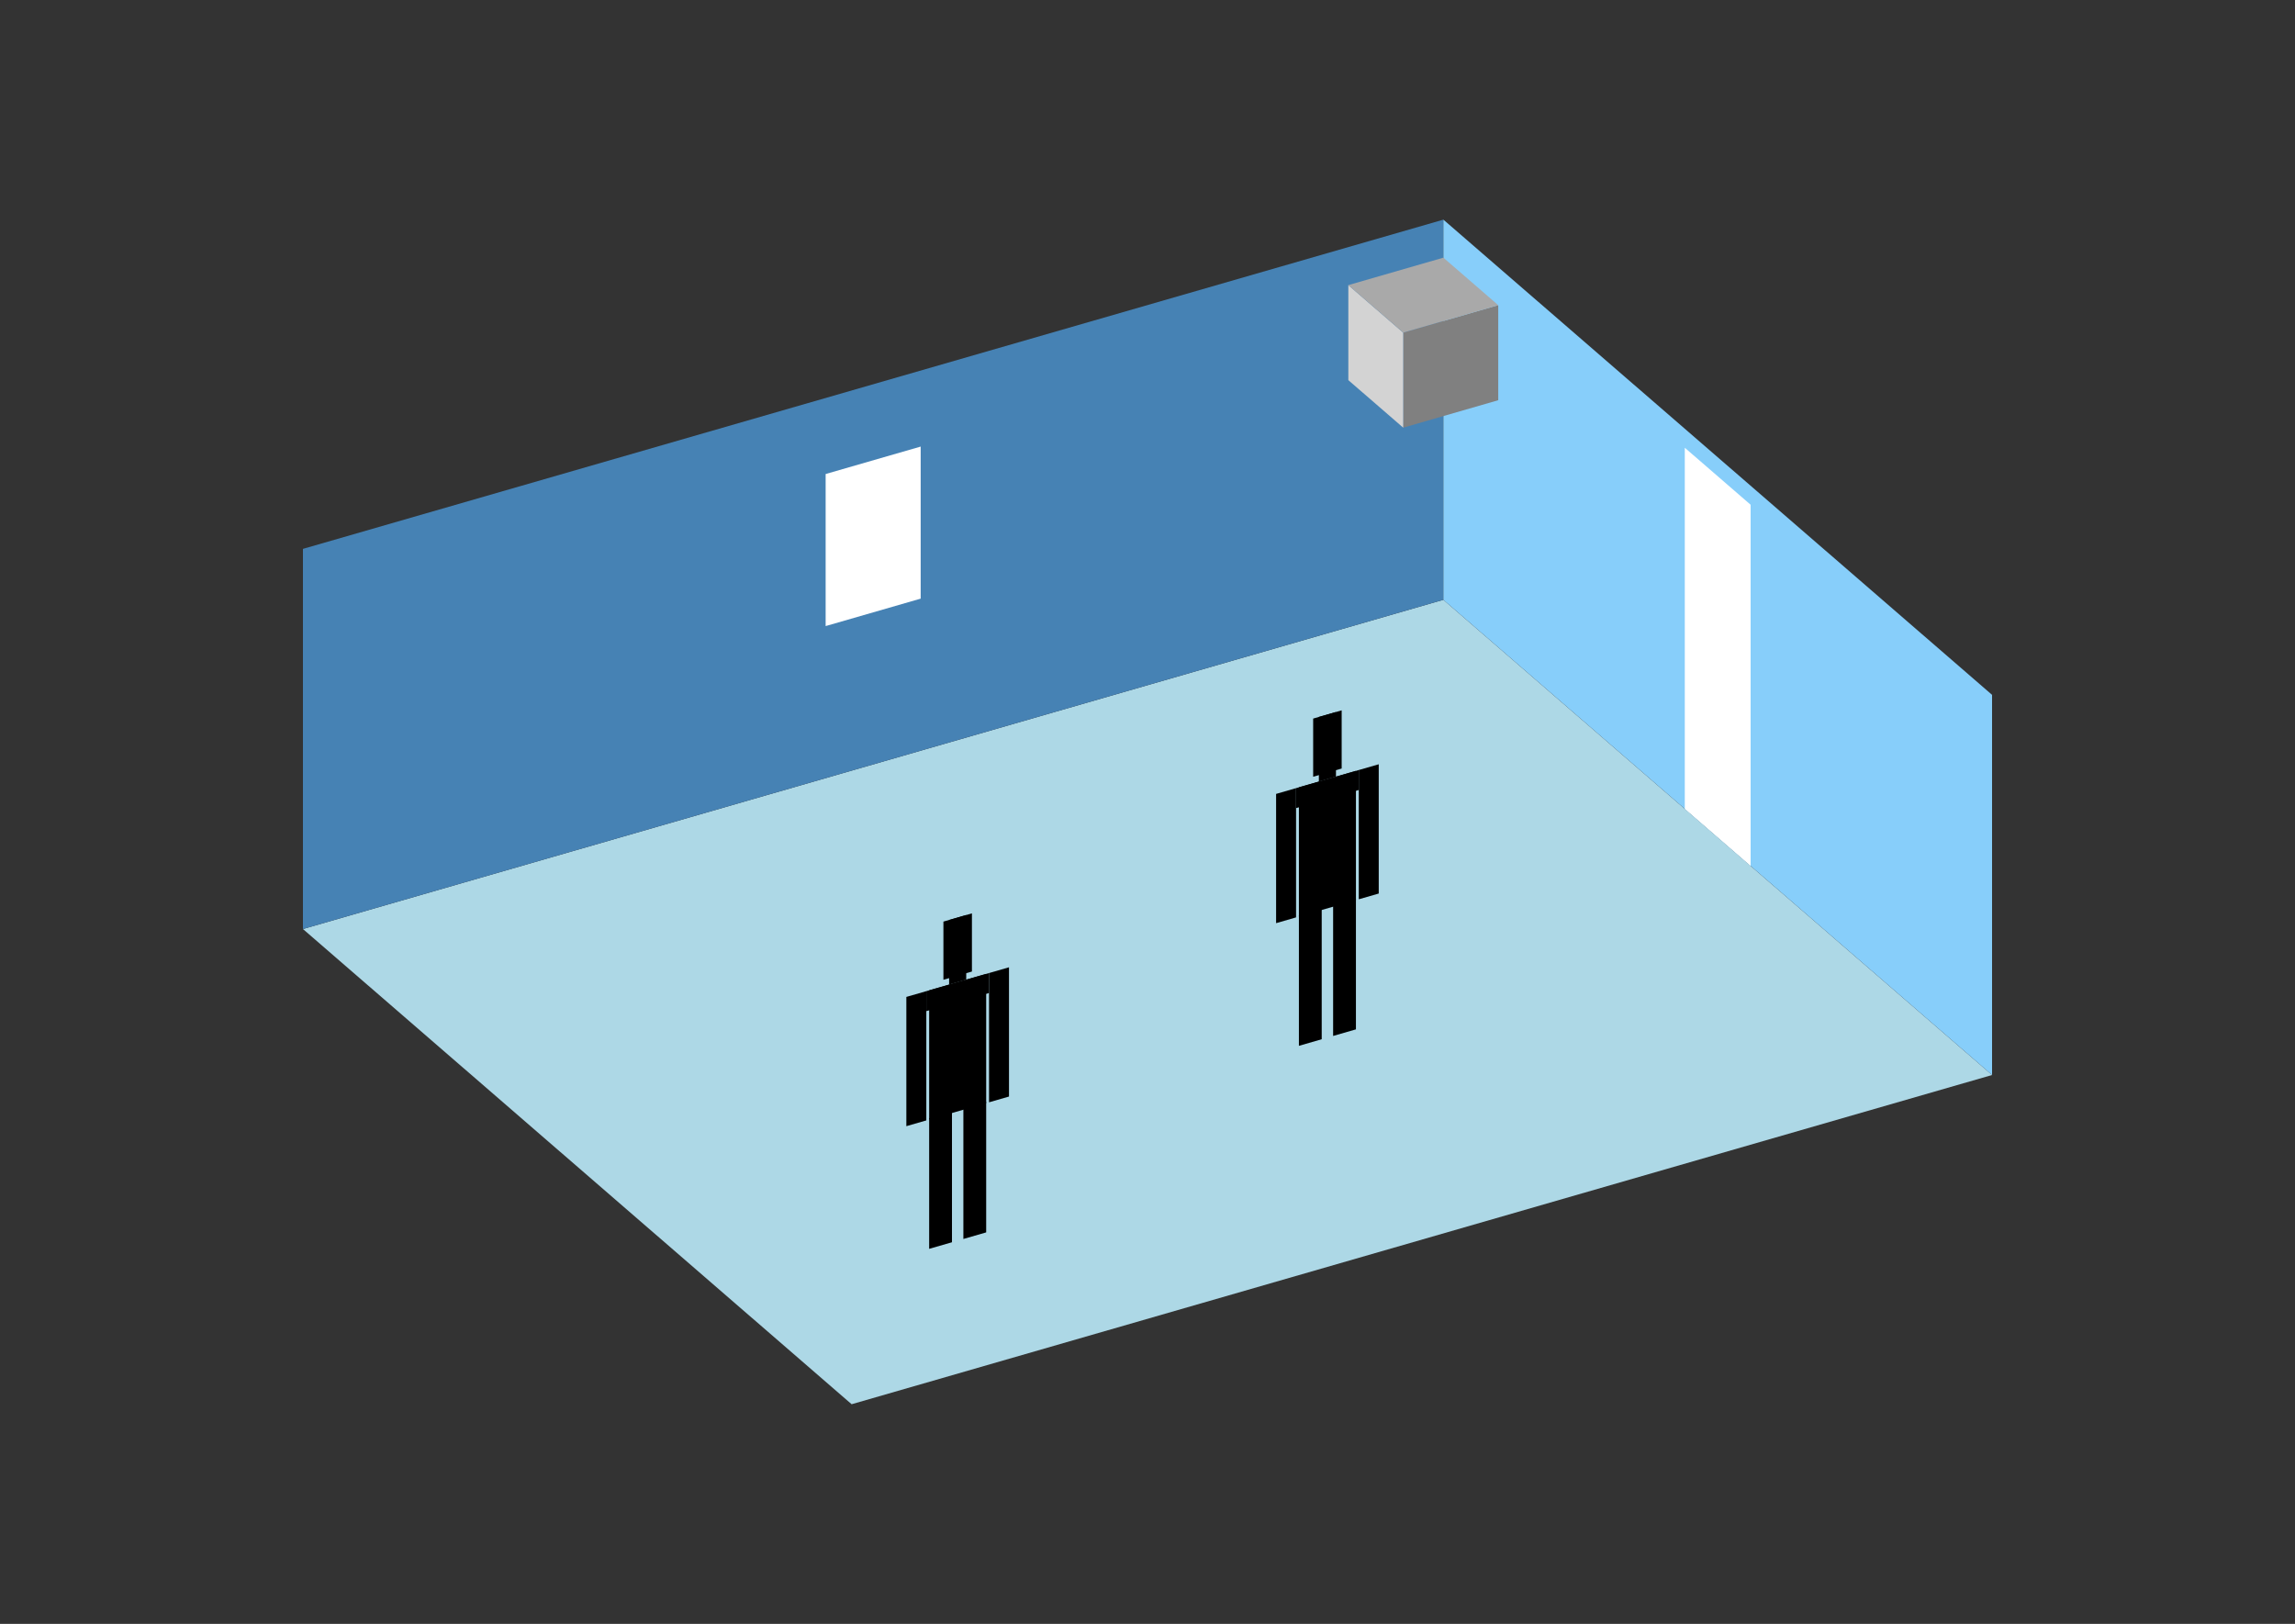<?xml version="1.0" encoding="UTF-8"?>
<svg
  xmlns="http://www.w3.org/2000/svg"
  width="848"
  height="600"
  style="background-color:white"
>
  <rect width="100%" height="100%" fill="#333333" stroke="none"/>
  <polygon fill="lightblue" points="314.676,518.842 111.936,343.264 533.324,221.62 736.064,397.198" />
  <polygon fill="steelblue" points="111.936,343.264 111.936,202.802 533.324,81.158 533.324,221.62" />
  <polygon fill="lightskyblue" points="736.064,397.198 736.064,256.736 533.324,81.158 533.324,221.62" />
  <polygon fill="white" points="646.858,319.944 646.858,186.505 622.529,165.435 622.529,298.875" />
  <polygon fill="white" points="305.072,231.326 305.072,175.141 340.188,165.004 340.188,221.189" />
  <polygon fill="grey" points="518.482,158.014 518.482,122.899 553.598,112.762 553.598,147.877" />
  <polygon fill="lightgrey" points="518.482,158.014 518.482,122.899 498.208,105.341 498.208,140.457" />
  <polygon fill="darkgrey" points="518.482,122.899 498.208,105.341 533.324,95.204 553.598,112.762" />
  <polygon fill="hsl(288.0,50.0%,51.427%)" points="479.945,386.418 479.945,338.183 488.373,335.75 488.373,383.985" />
  <polygon fill="hsl(288.0,50.0%,51.427%)" points="501.015,380.335 501.015,332.101 492.587,334.533 492.587,382.768" />
  <polygon fill="hsl(288.0,50.0%,51.427%)" points="471.518,341.093 471.518,293.336 478.892,291.207 478.892,338.964" />
  <polygon fill="hsl(288.0,50.0%,51.427%)" points="502.068,332.274 502.068,284.517 509.442,282.388 509.442,330.145" />
  <polygon fill="hsl(288.0,50.0%,51.427%)" points="478.892,298.581 478.892,291.207 502.068,284.517 502.068,291.891" />
  <polygon fill="hsl(288.0,50.0%,51.427%)" points="479.945,338.66 479.945,290.903 501.015,284.821 501.015,332.578" />
  <polygon fill="hsl(288.0,50.0%,51.427%)" points="485.213,286.995 485.213,265.504 495.747,262.463 495.747,283.954" />
  <polygon fill="hsl(288.0,50.0%,51.427%)" points="487.32,288.774 487.32,264.896 493.64,263.071 493.64,286.95" />
  <polygon fill="hsl(288.0,50.0%,43.829%)" points="343.325,461.43 343.325,413.195 351.753,410.762 351.753,458.997" />
  <polygon fill="hsl(288.0,50.0%,43.829%)" points="364.394,455.348 364.394,407.113 355.967,409.546 355.967,457.781" />
  <polygon fill="hsl(288.0,50.0%,43.829%)" points="334.897,416.105 334.897,368.348 342.271,366.219 342.271,413.977" />
  <polygon fill="hsl(288.0,50.0%,43.829%)" points="365.448,407.286 365.448,359.529 372.822,357.4 372.822,405.158" />
  <polygon fill="hsl(288.0,50.0%,43.829%)" points="342.271,373.594 342.271,366.219 365.448,359.529 365.448,366.903" />
  <polygon fill="hsl(288.0,50.0%,43.829%)" points="343.325,413.673 343.325,365.915 364.394,359.833 364.394,407.59" />
  <polygon fill="hsl(288.0,50.0%,43.829%)" points="348.592,362.007 348.592,340.516 359.127,337.475 359.127,358.966" />
  <polygon fill="hsl(288.0,50.0%,43.829%)" points="350.699,363.787 350.699,339.908 357.02,338.083 357.02,361.962" />
</svg>
